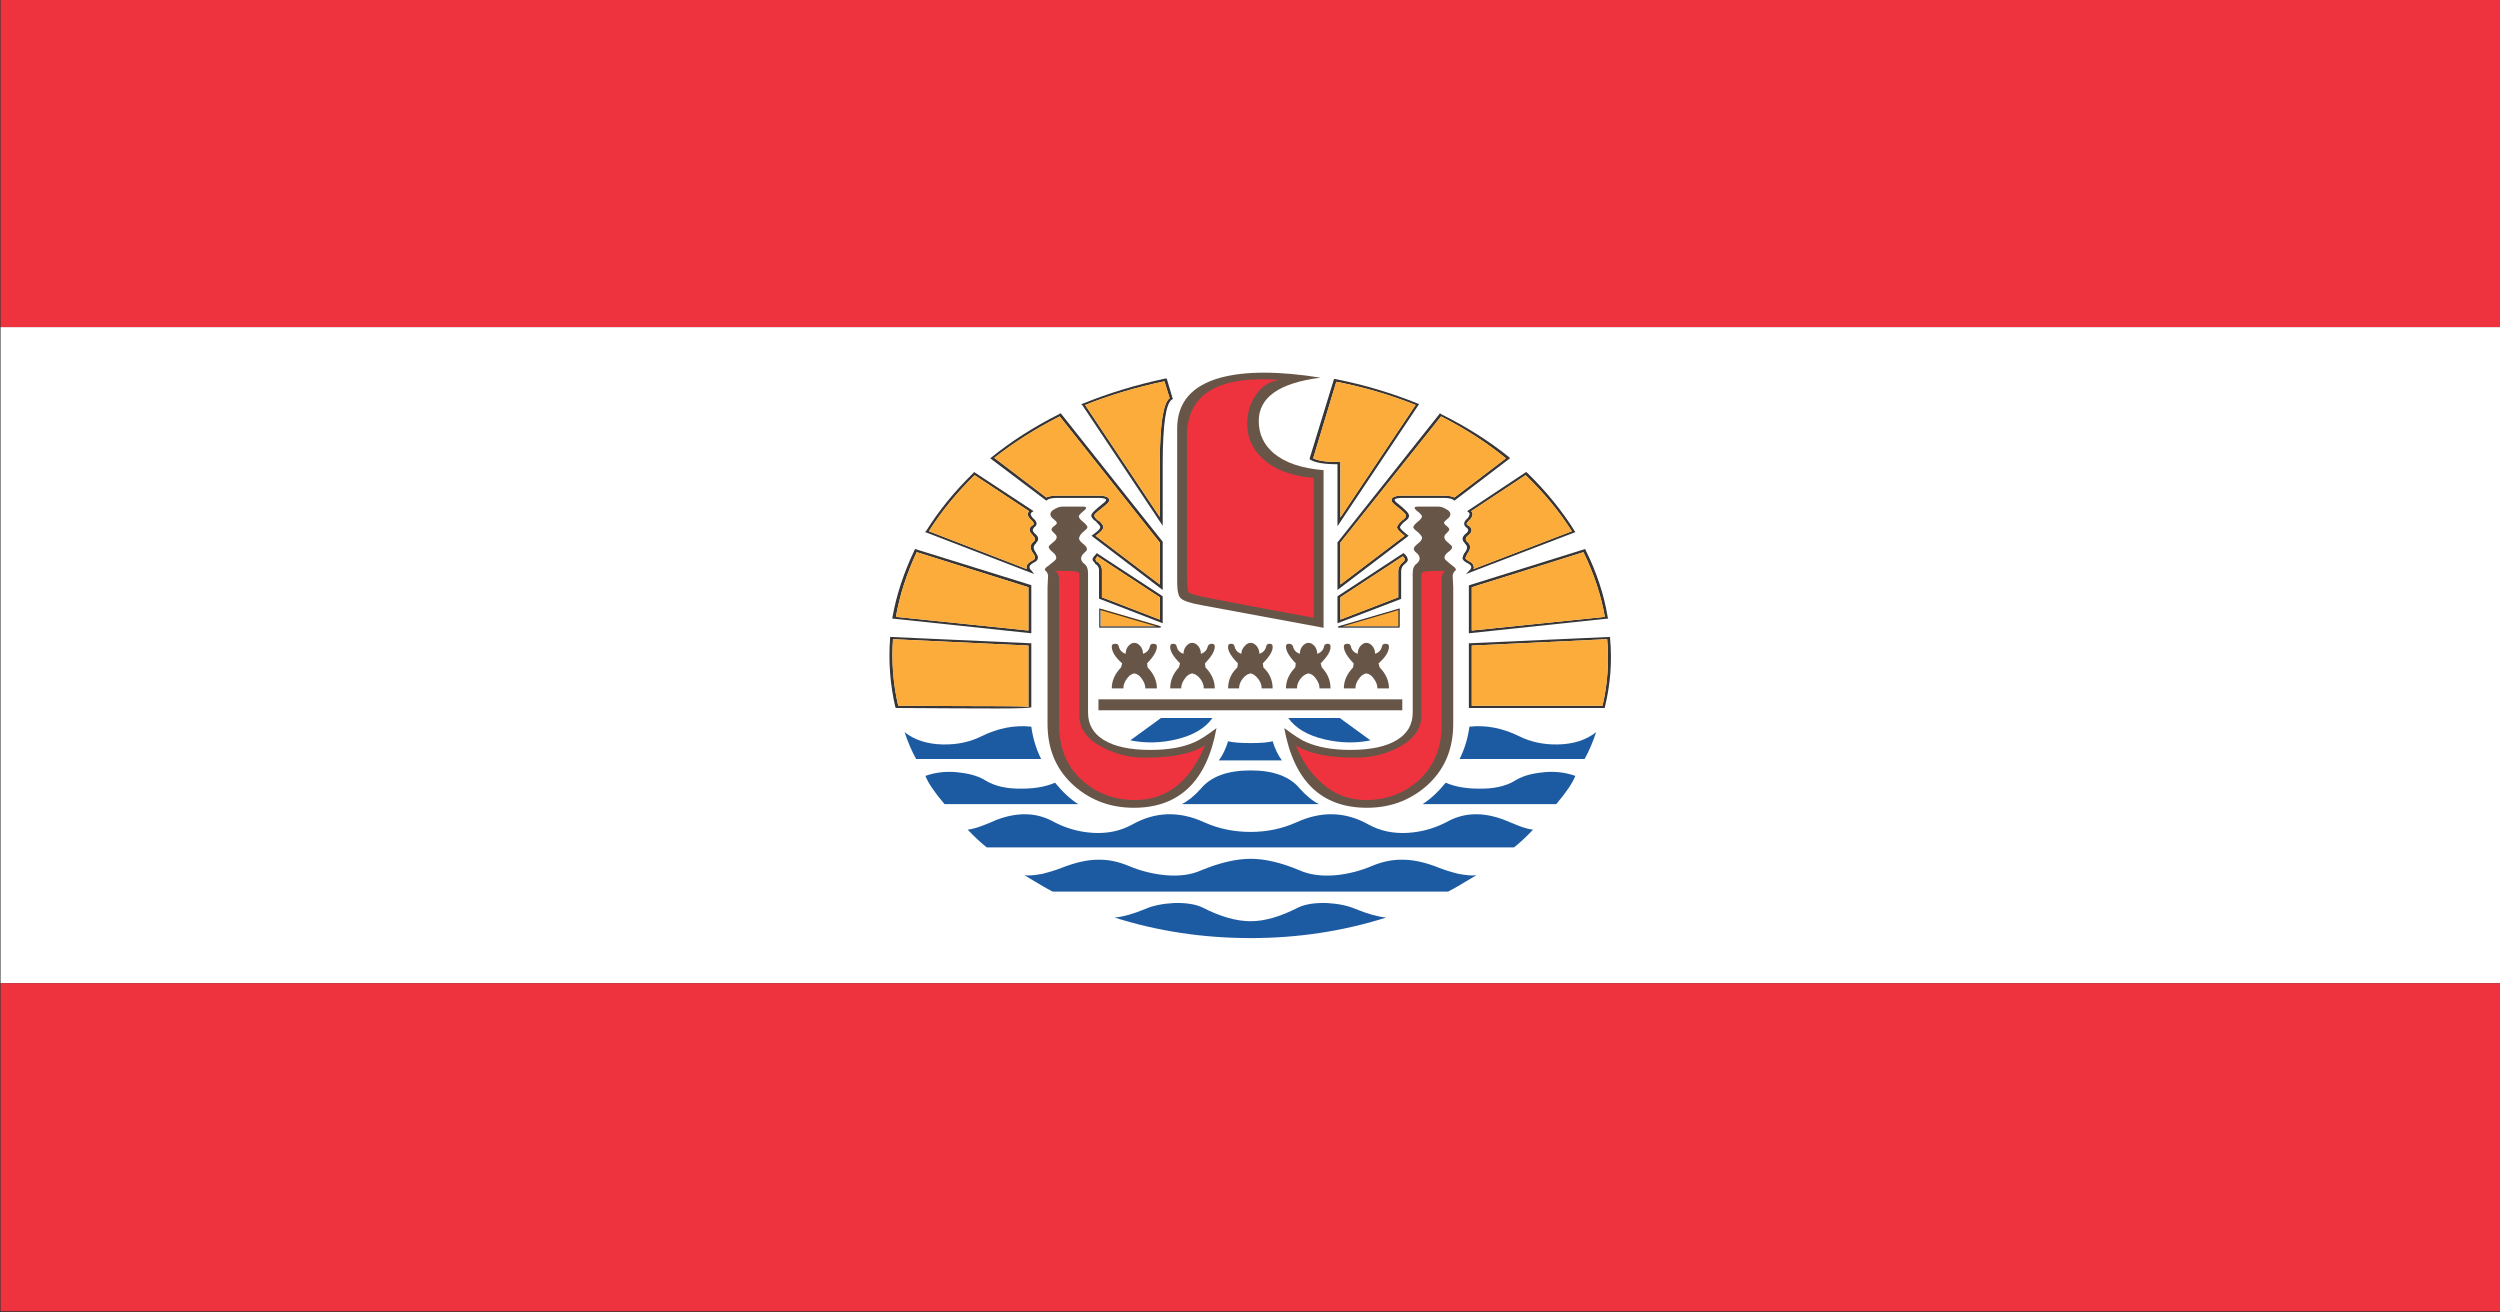 <svg xmlns="http://www.w3.org/2000/svg" xmlns:xlink="http://www.w3.org/1999/xlink" preserveAspectRatio="none" width="200" height="105"><rect width="100%" height="100%" fill="#333333" stroke="none"/><defs><path fill="#FFF" d="M398.5 429.5v-72h-216v72h216z" id="a"/><path fill="#EE333E" d="M398.5 357.5v-36h-216v36h216z" id="b"/><path fill="#EE333E" d="M182.5 429.5v36h216v-36h-216z" id="c"/><path fill="#1C5BA2" d="M284.05 402.75q2.2-.65 3.15-2.35h-4.45l-2.65 2.45q1.95.5 3.95-.1z" id="d"/><path fill="#1C5BA2" d="M260.6 401.95q.45 1.7 1 2.95h10.8q-.65-1.65-.85-3.55-2.15-.3-4.3 1.05-1.5.95-3.35.9-2-.05-3.3-1.35z" id="e"/><path fill="#1C5BA2" d="M262.4 406.75q.35 1.15 1.65 3.1h11.55q-1-.8-2-2.35-1.2.65-2.85.65-1.9.05-3.1-.85-.85-.7-2.2-.9-1.6-.3-3.05.35z" id="f"/><path fill="#1C5BA2" d="M313.7 412.25q-.85-.45-1.35-.7-2.65-1.25-4.75.15-1.65 1.15-3.5 1.3-1.9.15-3.4-.9-3-2.15-6.25-.25-1.85 1.05-3.95 1.05-2.15 0-4-1.05-3.25-1.9-6.25.25-1.5 1.05-3.4.9-1.85-.15-3.5-1.3-2.1-1.4-4.75-.15-.9.5-1.35.7-.75.35-1.2.4.9 1.2 1.65 1.95h45.55q.75-.75 1.65-1.95-.45-.05-1.2-.4z" id="g"/><path fill="#1C5BA2" d="M308.45 417.5q-.95-.3-1.65-.65-1.75-.9-3.15-.9-1.3-.05-2.7.7-1.5.8-3.1 1-1.85.2-3.15-.55-2.35-1.25-4.2-1.25t-4.25 1.25q-1.3.75-3.1.55-1.65-.2-3.15-1-1.4-.75-2.7-.7-1.35 0-3.15.9-.7.35-1.65.65-1.05.25-1.55.15 1.95 1.5 2.45 1.8h34.15q.5-.3 2.45-1.8-.5.1-1.55-.15z" id="h"/><path fill="#1C5BA2" d="M284.55 409.85h11.85q-.8-.5-1.65-1.7-1.3-2-4.25-2-3 0-4.3 2-.85 1.2-1.65 1.7z" id="i"/><path fill="#1C5BA2" d="M287.75 405.05h5.45q-.5-.85-.8-2.1-.6.2-1.9.2-1.35 0-1.95-.2-.3 1.25-.8 2.1z" id="j"/><path fill="#1C5BA2" d="M298.2 400.4h-4.45q.95 1.7 3.15 2.35 2.05.6 3.95.1l-2.65-2.45z" id="k"/><path fill="#1C5BA2" d="M319.35 404.9q.55-1.25 1-2.95-1.3 1.3-3.3 1.35-1.85.05-3.35-.9-2.15-1.35-4.3-1.05-.2 1.9-.85 3.55h10.8z" id="l"/><path fill="#1C5BA2" d="M316.9 409.85q1.3-1.95 1.65-3.1-1.45-.65-3.05-.35-1.35.2-2.2.9-1.2.9-3.1.85-1.65 0-2.85-.65-1 1.55-2 2.35h11.55z" id="m"/><path fill="#1C5BA2" d="M302.2 422.3q-1.1-.15-2.65-.95-1-.55-2.5-.65-1.55-.05-2.45.5-2.3 1.5-4.1 1.5-1.85 0-4.15-1.5-.9-.55-2.45-.5-1.5.1-2.5.65-1.5.8-2.65.95 5.6 2.25 11.75 2.25 6.1 0 11.7-2.25z" id="n"/><path fill="#675648" d="M291.2 367.8q0-3.9 5.35-4.75-5.45-1.1-8.65 0-3.75 1.3-3.75 5.6v16.8q0 1.45.3 1.8.35.45 1.95.8l10.4 2.45v-17.3q-2.85-.3-4.3-1.85-1.3-1.4-1.3-3.55z" id="o"/><path fill="#675648" d="M276 377.2h-1.8q-.35 0-.85.45-.35.45.1.9.25.25.3.4.05.15-.25.4-.25.25-.2.4 0 .1.25.4.45.45-.15 1-.3.3-.35.45 0 .25.35.6t.3.7q-.05.2-.45.55-.1.15-.4.4-.2.25-.1.35.2.2.25.55 0 .25-.05 1.3v15q0 4.25 2.35 6.85 2.15 2.35 5.1 2.35 5.9 0 7.15-8.75-1.25 1.2-1.9 1.55-1.5.85-3.8.85-2.65 0-4.05-1.1-1.35-1.05-1.35-3v-15.3q0-.75-.35-1.05-.5-.55 0-1.15.3-.3.25-.5 0-.2-.4-.6-.35-.35-.25-.65.05-.3.45-.7.25-.25.25-.4-.05-.25-.4-.6-.35-.35-.35-.6.05-.2.4-.55.5-.5-.05-.5z" id="p"/><path fill="#675648" d="M292.15 392.25q-.25 0-.3.25-.1.65-.6.85 0-.45-.2-.8-.25-.4-.55-.4-.3 0-.55.4-.25.35-.25.8-.5-.2-.6-.85-.05-.25-.3-.25t-.25.3q-.05.7.85 1.85l-.05.45q-.8.95-.8 2.3h.95q0-.55.3-1.05t.7-.6q.35.1.65.6.3.5.3 1.05h.95q0-1.35-.8-2.3l-.05-.45q.9-1.15.85-1.85 0-.3-.25-.3z" id="q"/><path fill="#675648" d="M287.15 392.25q-.25 0-.35.25-.1.65-.6.85 0-.45-.2-.8-.25-.4-.55-.4-.3 0-.55.4-.2.35-.2.8-.5-.2-.6-.85-.05-.25-.3-.25t-.25.3q-.05.7.85 1.85l-.1.45q-.75 1-.75 2.3h.95q0-.55.3-1.05.25-.5.65-.6.4.1.7.6.3.5.3 1.05h.95q0-1.25-.8-2.3l-.05-.45q.85-1.1.85-1.85 0-.3-.25-.3z" id="r"/><path fill="#675648" d="M282.1 392.25q-.25 0-.3.25-.1.65-.6.85 0-.45-.2-.8-.25-.4-.55-.4-.3 0-.55.4-.2.35-.2.8-.5-.2-.6-.85-.05-.25-.3-.25-.3 0-.3.3 0 .85.9 1.85l-.1.45q-.8 1.05-.8 2.3h1q0-.55.3-1.05.25-.5.65-.6.4.1.65.6.3.5.3 1.05h1q0-1.25-.8-2.3l-.05-.45q.85-1.1.85-1.85 0-.3-.3-.3z" id="s"/><path fill="#675648" d="M297.4 392.55q0-.3-.25-.3t-.3.25q-.1.65-.6.85 0-.45-.2-.8-.25-.4-.55-.4-.3 0-.55.4-.2.35-.2.8-.5-.2-.6-.85-.1-.25-.35-.25-.25 0-.25.3 0 .75.85 1.85l-.05.45q-.8 1.05-.8 2.3h.95q0-.55.3-1.05t.7-.6q.4.1.65.6.3.5.3 1.05h.95q0-1.3-.75-2.3l-.1-.45q.9-1.15.85-1.85z" id="t"/><path fill="#675648" d="M302.45 392.55q0-.3-.3-.3-.25 0-.3.25-.1.65-.6.85 0-.45-.2-.8-.25-.4-.55-.4-.3 0-.55.4-.2.35-.2.8-.5-.2-.6-.85-.05-.25-.3-.25-.3 0-.3.3 0 .75.85 1.85l-.05.45q-.8 1.05-.8 2.3h1q0-.55.3-1.05.25-.5.65-.6.4.1.65.6.3.5.3 1.05h1q0-1.25-.8-2.3l-.1-.45q.9-1 .9-1.85z" id="u"/><path fill="#675648" d="M303.6 399.55v-1.2h-26.25v1.2h26.25z" id="v"/><path fill="#675648" d="M306.75 377.2h-1.8q-.55 0-.05.5.35.35.4.55 0 .25-.35.6t-.4.6q0 .15.25.4.4.4.5.7.05.3-.3.65-.4.4-.4.6-.05.2.25.5.5.6 0 1.15-.35.3-.35 1.05v15.3q0 1.95-1.35 3-1.4 1.1-4.05 1.1-2.25 0-3.8-.85-.65-.35-1.9-1.55 1.25 8.75 7.15 8.75 2.95 0 5.1-2.35 2.35-2.6 2.35-6.85v-15q-.05-1.05-.05-1.3.05-.35.25-.55.1-.1-.1-.35l-.4-.4q-.35-.35-.45-.55-.05-.35.3-.7.4-.35.35-.6-.05-.15-.35-.45-.55-.55-.15-1 .25-.3.25-.4.05-.15-.2-.4t-.25-.4q.05-.15.3-.4.45-.45.1-.9-.5-.45-.85-.45z" id="w"/><path fill="#FBAC3B" d="M277.55 390.35h5.25l-5.25-1.95v1.95z" id="x"/><g id="z"><path fill="#373535" d="M259.55 389.35v.15h.1l11.9 1.6v-5.25l-.05-.05-10-3.95-.05.15q-1.377 3.662-1.9 7.35m.3-.05q.493-3.565 1.8-7.1l9.65 3.85v4.75l-11.45-1.5z"/><path fill="#FBAC3B" d="M261.65 382.2q-1.307 3.535-1.8 7.1l11.45 1.5v-4.75l-9.65-3.85z"/></g><g id="A"><path fill="#373535" d="M305.05 365.95l-.1-.05q-3.412-1.764-7.15-2.7h-.1l-2.1 8.7v.1l.05.05q.67.507 2.35.5v6.8l7-13.3.05-.1m-6.9 6.35q-1.606.024-2.25-.4l2-8.4q3.562.879 6.85 2.55l-6.5 12.35v-6.1h-.1z"/><path fill="#FBAC3B" d="M295.9 371.9q.644.424 2.25.4h.1v6.1l6.5-12.35q-3.288-1.671-6.85-2.55l-2 8.4z"/></g><g id="B"><path fill="#373535" d="M259.35 391.5v.15q-.227 3.813.45 7.55l.05.1h.1q5.75.05 8.6.05 3.029 0 3-.15v-7l-12.2-.7m.25.25l11.7.7v6.75q.027-.1-2.75-.1-2.823 0-8.5-.05-.658-3.598-.45-7.3z"/><path fill="#FBAC3B" d="M271.3 392.45l-11.7-.7q-.208 3.702.45 7.3 5.677.05 8.5.05 2.777 0 2.75.1v-6.75z"/></g><g id="C"><path fill="#373535" d="M262.45 379.9l-.1.1.15.05 9.3 4.55-.25-.4q-.19-.216-.15-.45.068-.201.35-.4.356-.22.35-.45.096-.183-.15-.6v-.05q-.383-.619 0-1v-.05q.427-.513-.1-1.05-.318-.374-.05-.65h-.05q.247-.161.25-.4.028-.178-.15-.45-.274-.291-.35-.55-.016-.17.1-.3l.15-.1-5.15-4.3-.05.1q-2.452 3.037-4.1 6.4m8.9-2.2q-.12.198-.1.45.074.29.4.65.122.178.1.3.004.111-.15.2-.433.423.05 1v.05q.373.363.1.7-.517.518 0 1.35.154.284.1.4v.05q.008.144-.25.3-.368.251-.45.55-.02.166 0 .35l-8.45-4.15q1.61-3.225 3.95-6.15l4.7 3.95z"/><path fill="#FBAC3B" d="M271.25 378.15q-.02-.252.1-.45l-4.7-3.95q-2.34 2.925-3.95 6.15l8.45 4.15q-.02-.184 0-.35.082-.299.45-.55.258-.156.25-.3v-.05q.054-.116-.1-.4-.517-.832 0-1.35.273-.337-.1-.7v-.05q-.483-.577-.05-1 .154-.089.15-.2.022-.122-.1-.3-.326-.36-.4-.65z"/></g><g id="D"><path fill="#373535" d="M274.15 367.05l-.05-.1-.15.1q-3.29 2.111-5.85 4.75l-.1.1 4.85 4.65.1-.1q.178-.177.7-.2h3.85q.371.025.5.15.063.148-.2.4-.949.958-1.05 1.25-.108.362.45.85v.05q.346.373.3.55-.026.245-.65.8l-.1.1 6.15 5.95v-5.3l-8.75-14M278 377q.44-.451.2-.75-.171-.225-.7-.25h-3.85q-.538.026-.8.2l-4.5-4.35q2.501-2.502 5.65-4.55l8.65 13.85v4.6l-5.55-5.35q.63-.567.65-.85.104-.266-.35-.8h-.05q-.39-.371-.35-.6v-.05q.088-.199 1-1.1z"/><path fill="#FBAC3B" d="M278.2 376.25q.24.299-.2.75-.912.901-1 1.1v.05q-.04.229.35.6h.05q.454.534.35.8-.02.283-.65.85l5.55 5.35v-4.6L274 367.3q-3.149 2.048-5.65 4.55l4.5 4.35q.262-.174.8-.2h3.85q.529.025.7.25z"/></g><g id="E"><path fill="#373535" d="M277.05 383.4v.05q.38.31.35.8v3.05l.1.05 5.4 2.65v-2.95l-.05-.05-5.65-4.7-.05.1q-.251.326-.3.5-.057.202.2.5m.05-.4v-.05q.036-.096.15-.3l5.4 4.5v2.45l-5-2.45v-2.9q.02-.592-.4-1h-.05q-.092-.16-.1-.25z"/><path fill="#FBAC3B" d="M277.1 382.95v.05q.008.09.1.25h.05q.42.408.4 1v2.9l5 2.45v-2.45l-5.4-4.5q-.114.204-.15.3z"/></g><g id="F"><path fill="#373535" d="M276 365.9l-.15.05.1.1 6.95 13.25v-7.05q.026-6.204.8-6.8l.1-.1-.05-.05-.5-2.15h-.15q-3.788 1.036-7.1 2.75m.2.15q3.195-1.625 6.85-2.6l.45 1.85q-.827.796-.85 6.95v6.1l-6.45-12.3z"/><path fill="#FBAC3B" d="M283.05 363.45q-3.655.975-6.85 2.6l6.45 12.3v-6.1q.023-6.154.85-6.95l-.45-1.85z"/></g><path fill="#FBAC3B" d="M298.15 390.35h5.25v-1.95l-5.25 1.95z" id="G"/><g id="I"><path fill="#373535" d="M319.45 382l-.05-.15-9.95 3.95-.1.05v5.25l11.9-1.6h.15l-.05-.15q-.473-3.688-1.9-7.35m-9.85 8.8v-4.75l9.65-3.85q1.357 3.535 1.85 7.1l-11.5 1.5z"/><path fill="#FBAC3B" d="M309.6 386.05v4.75l11.5-1.5q-.493-3.565-1.85-7.1l-9.65 3.85z"/></g><g id="J"><path fill="#373535" d="M321.55 391.65v-.15l-12.2.7v7.1h11.75v-.1q.727-3.738.45-7.55m-11.95.8l11.7-.7q.258 3.702-.4 7.3h-11.3v-6.6z"/><path fill="#FBAC3B" d="M321.3 391.75l-11.7.7v6.6h11.3q.658-3.598.4-7.3z"/></g><g id="K"><path fill="#373535" d="M314.4 373.5l-.1-.1-5.1 4.3.1.1q.166.13.1.3-.026.259-.3.55-.178.272-.15.45.003.239.2.4.307.305-.05.65-.527.537-.1 1.05v.05q.383.381 0 1v.05h-.05q-.134.384-.15.55.008.255.35.5.332.199.4.4.039.234-.15.45l-.3.4 9.35-4.55.1-.05-.05-.1q-1.648-3.363-4.1-6.4m-.15.25q2.39 2.925 4 6.15l-8.5 4.15q.07-.184 0-.35-.032-.299-.45-.55-.208-.156-.25-.3.034-.134.15-.45.517-.832 0-1.35-.273-.337.1-.7.543-.555.05-1.05h-.05q-.104-.089-.15-.2.028-.122.15-.3.326-.36.35-.65.07-.251-.1-.45l4.7-3.95z"/><path fill="#FBAC3B" d="M318.25 379.9q-1.61-3.225-4-6.15l-4.7 3.95q.17.199.1.45-.024.29-.35.65-.122.178-.15.3.046.111.15.2h.05q.493.495-.05 1.05-.373.363-.1.7.517.518 0 1.35-.116.316-.15.45.042.144.25.3.418.251.45.55.07.166 0 .35l8.5-4.15z"/></g><g id="L"><path fill="#373535" d="M306.85 366.95l-.05.1-8.75 14-.05.05v5.25l6.15-5.95-.1-.1q-.574-.555-.65-.8.004-.177.3-.55l.05-.05q.558-.488.4-.85-.051-.291-1-1.25-.263-.252-.2-.4.129-.125.5-.15h3.85q.522.023.7.2l.1.1 4.8-4.65-.05-.1q-2.561-2.639-5.9-4.75l-.1-.1m-3.4 9.05q-.529.025-.7.25-.24.299.2.75.911.901.95 1.1v.05q.09.229-.35.6-.454.534-.4.8.07.283.65.85l-5.55 5.35v-4.6l8.7-13.85q3.157 2.054 5.6 4.6l-4.45 4.3q-.247-.174-.8-.2h-3.85z"/><path fill="#FBAC3B" d="M302.75 376.25q.171-.225.7-.25h3.85q.553.026.8.2l4.45-4.3q-2.443-2.546-5.6-4.6l-8.7 13.85v4.6l5.55-5.35q-.58-.567-.65-.85-.054-.266.4-.8.44-.371.35-.6v-.05q-.039-.199-.95-1.1-.44-.451-.2-.75z"/></g><g id="M"><path fill="#373535" d="M303.5 387.3v-3.05q.02-.49.35-.8l.05-.05q.257-.298.15-.5.003-.172-.25-.5l-.1-.1-5.65 4.7-.05.05V390l5.45-2.65.05-.05m.2-4.05q-.42.408-.45 1v2.9l-5 2.45v-2.45l5.4-4.5q.164.205.15.3v.05q.042.09-.1.25z"/><path fill="#FBAC3B" d="M303.7 383.25q.142-.16.1-.25v-.05q.014-.095-.15-.3l-5.4 4.5v2.45l5-2.45v-2.9q.03-.592.45-1z"/></g><path fill="#EE333E" d="M275.3 384.3q-.35-.05-1.65-.05.3.3.3.9v16q0 3.8 2 6.1 1.9 2.15 4.55 2.15 4.1 0 6.05-6-1.65 1.35-5.15 1.35-1.95 0-3.65-1.1-2.05-1.35-2.05-3.5v-15.5q0-.3-.4-.35z" id="N"/><path fill="#EE333E" d="M290.95 364.95q.75-1.45 2.05-1.65-8-.75-8 6.15v15.05q0 1.85.15 2.1.2.25 1.8.65 5.95 1.45 9 2.15v-15.35q-2.85-.3-4.35-2.05-1.4-1.55-1.4-3.9 0-1.8.75-3.15z" id="O"/><path fill="#EE333E" d="M307.3 384.25q-1.3 0-1.6.05-.45.05-.45.35v15.5q0 2.15-2 3.5-1.7 1.1-3.7 1.1-3.5 0-5.15-1.35.85 2.65 2.3 4.2 1.6 1.8 3.75 1.8 2.65 0 4.55-2.15 2-2.3 2-6.1v-16q0-.6.3-.9z" id="P"/><path id="y" stroke="#373535" stroke-width=".1" stroke-linejoin="miter" stroke-linecap="butt" stroke-miterlimit="4" fill="none" d="M88.018 50.182V48.76l4.86 1.422h-4.86z"/><path id="H" stroke="#373535" stroke-width=".1" stroke-linejoin="miter" stroke-linecap="butt" stroke-miterlimit="4" fill="none" d="M111.95 50.182V48.76l-4.86 1.422h4.86z"/></defs><use xlink:href="#a" transform="matrix(.926 0 0 .729 -168.95 -234.45)"/><use xlink:href="#b" transform="matrix(.926 0 0 .729 -168.95 -234.45)"/><use xlink:href="#c" transform="matrix(.926 0 0 .729 -168.95 -234.45)"/><use xlink:href="#d" transform="matrix(.926 0 0 .729 -168.95 -234.45)"/><use xlink:href="#e" transform="matrix(.926 0 0 .729 -168.95 -234.45)"/><use xlink:href="#f" transform="matrix(.926 0 0 .729 -168.95 -234.45)"/><use xlink:href="#g" transform="matrix(.926 0 0 .729 -168.95 -234.45)"/><use xlink:href="#h" transform="matrix(.926 0 0 .729 -168.95 -234.45)"/><use xlink:href="#i" transform="matrix(.926 0 0 .729 -168.95 -234.45)"/><use xlink:href="#j" transform="matrix(.926 0 0 .729 -168.95 -234.45)"/><use xlink:href="#k" transform="matrix(.926 0 0 .729 -168.95 -234.45)"/><use xlink:href="#l" transform="matrix(.926 0 0 .729 -168.95 -234.45)"/><use xlink:href="#m" transform="matrix(.926 0 0 .729 -168.95 -234.45)"/><use xlink:href="#n" transform="matrix(.926 0 0 .729 -168.95 -234.45)"/><use xlink:href="#o" transform="matrix(.926 0 0 .729 -168.95 -234.45)"/><use xlink:href="#p" transform="matrix(.926 0 0 .729 -168.95 -234.45)"/><use xlink:href="#q" transform="matrix(.926 0 0 .729 -168.95 -234.45)"/><use xlink:href="#r" transform="matrix(.926 0 0 .729 -168.95 -234.45)"/><use xlink:href="#s" transform="matrix(.926 0 0 .729 -168.95 -234.45)"/><use xlink:href="#t" transform="matrix(.926 0 0 .729 -168.95 -234.45)"/><use xlink:href="#u" transform="matrix(.926 0 0 .729 -168.95 -234.45)"/><use xlink:href="#v" transform="matrix(.926 0 0 .729 -168.95 -234.45)"/><use xlink:href="#w" transform="matrix(.926 0 0 .729 -168.95 -234.45)"/><use xlink:href="#x" transform="matrix(.926 0 0 .729 -168.95 -234.45)"/><use xlink:href="#y" transform="matrix(1 0 0 1 -.03 -.021)"/><use xlink:href="#z" transform="matrix(.926 0 0 .729 -168.95 -234.45)"/><use xlink:href="#A" transform="matrix(.926 0 0 .729 -168.95 -234.45)"/><use xlink:href="#B" transform="matrix(.926 0 0 .729 -168.95 -234.45)"/><use xlink:href="#C" transform="matrix(.926 0 0 .729 -168.95 -234.45)"/><use xlink:href="#D" transform="matrix(.926 0 0 .729 -168.95 -234.45)"/><use xlink:href="#E" transform="matrix(.926 0 0 .729 -168.95 -234.45)"/><use xlink:href="#F" transform="matrix(.926 0 0 .729 -168.95 -234.45)"/><use xlink:href="#G" transform="matrix(.926 0 0 .729 -168.95 -234.45)"/><use xlink:href="#H" transform="matrix(1 0 0 1 -.03 -.021)"/><use xlink:href="#I" transform="matrix(.926 0 0 .729 -168.95 -234.45)"/><use xlink:href="#J" transform="matrix(.926 0 0 .729 -168.95 -234.45)"/><use xlink:href="#K" transform="matrix(.926 0 0 .729 -168.95 -234.45)"/><use xlink:href="#L" transform="matrix(.926 0 0 .729 -168.95 -234.45)"/><use xlink:href="#M" transform="matrix(.926 0 0 .729 -168.95 -234.45)"/><use xlink:href="#N" transform="matrix(.926 0 0 .729 -168.95 -234.45)"/><use xlink:href="#O" transform="matrix(.926 0 0 .729 -168.95 -234.45)"/><use xlink:href="#P" transform="matrix(.926 0 0 .729 -168.95 -234.45)"/></svg>